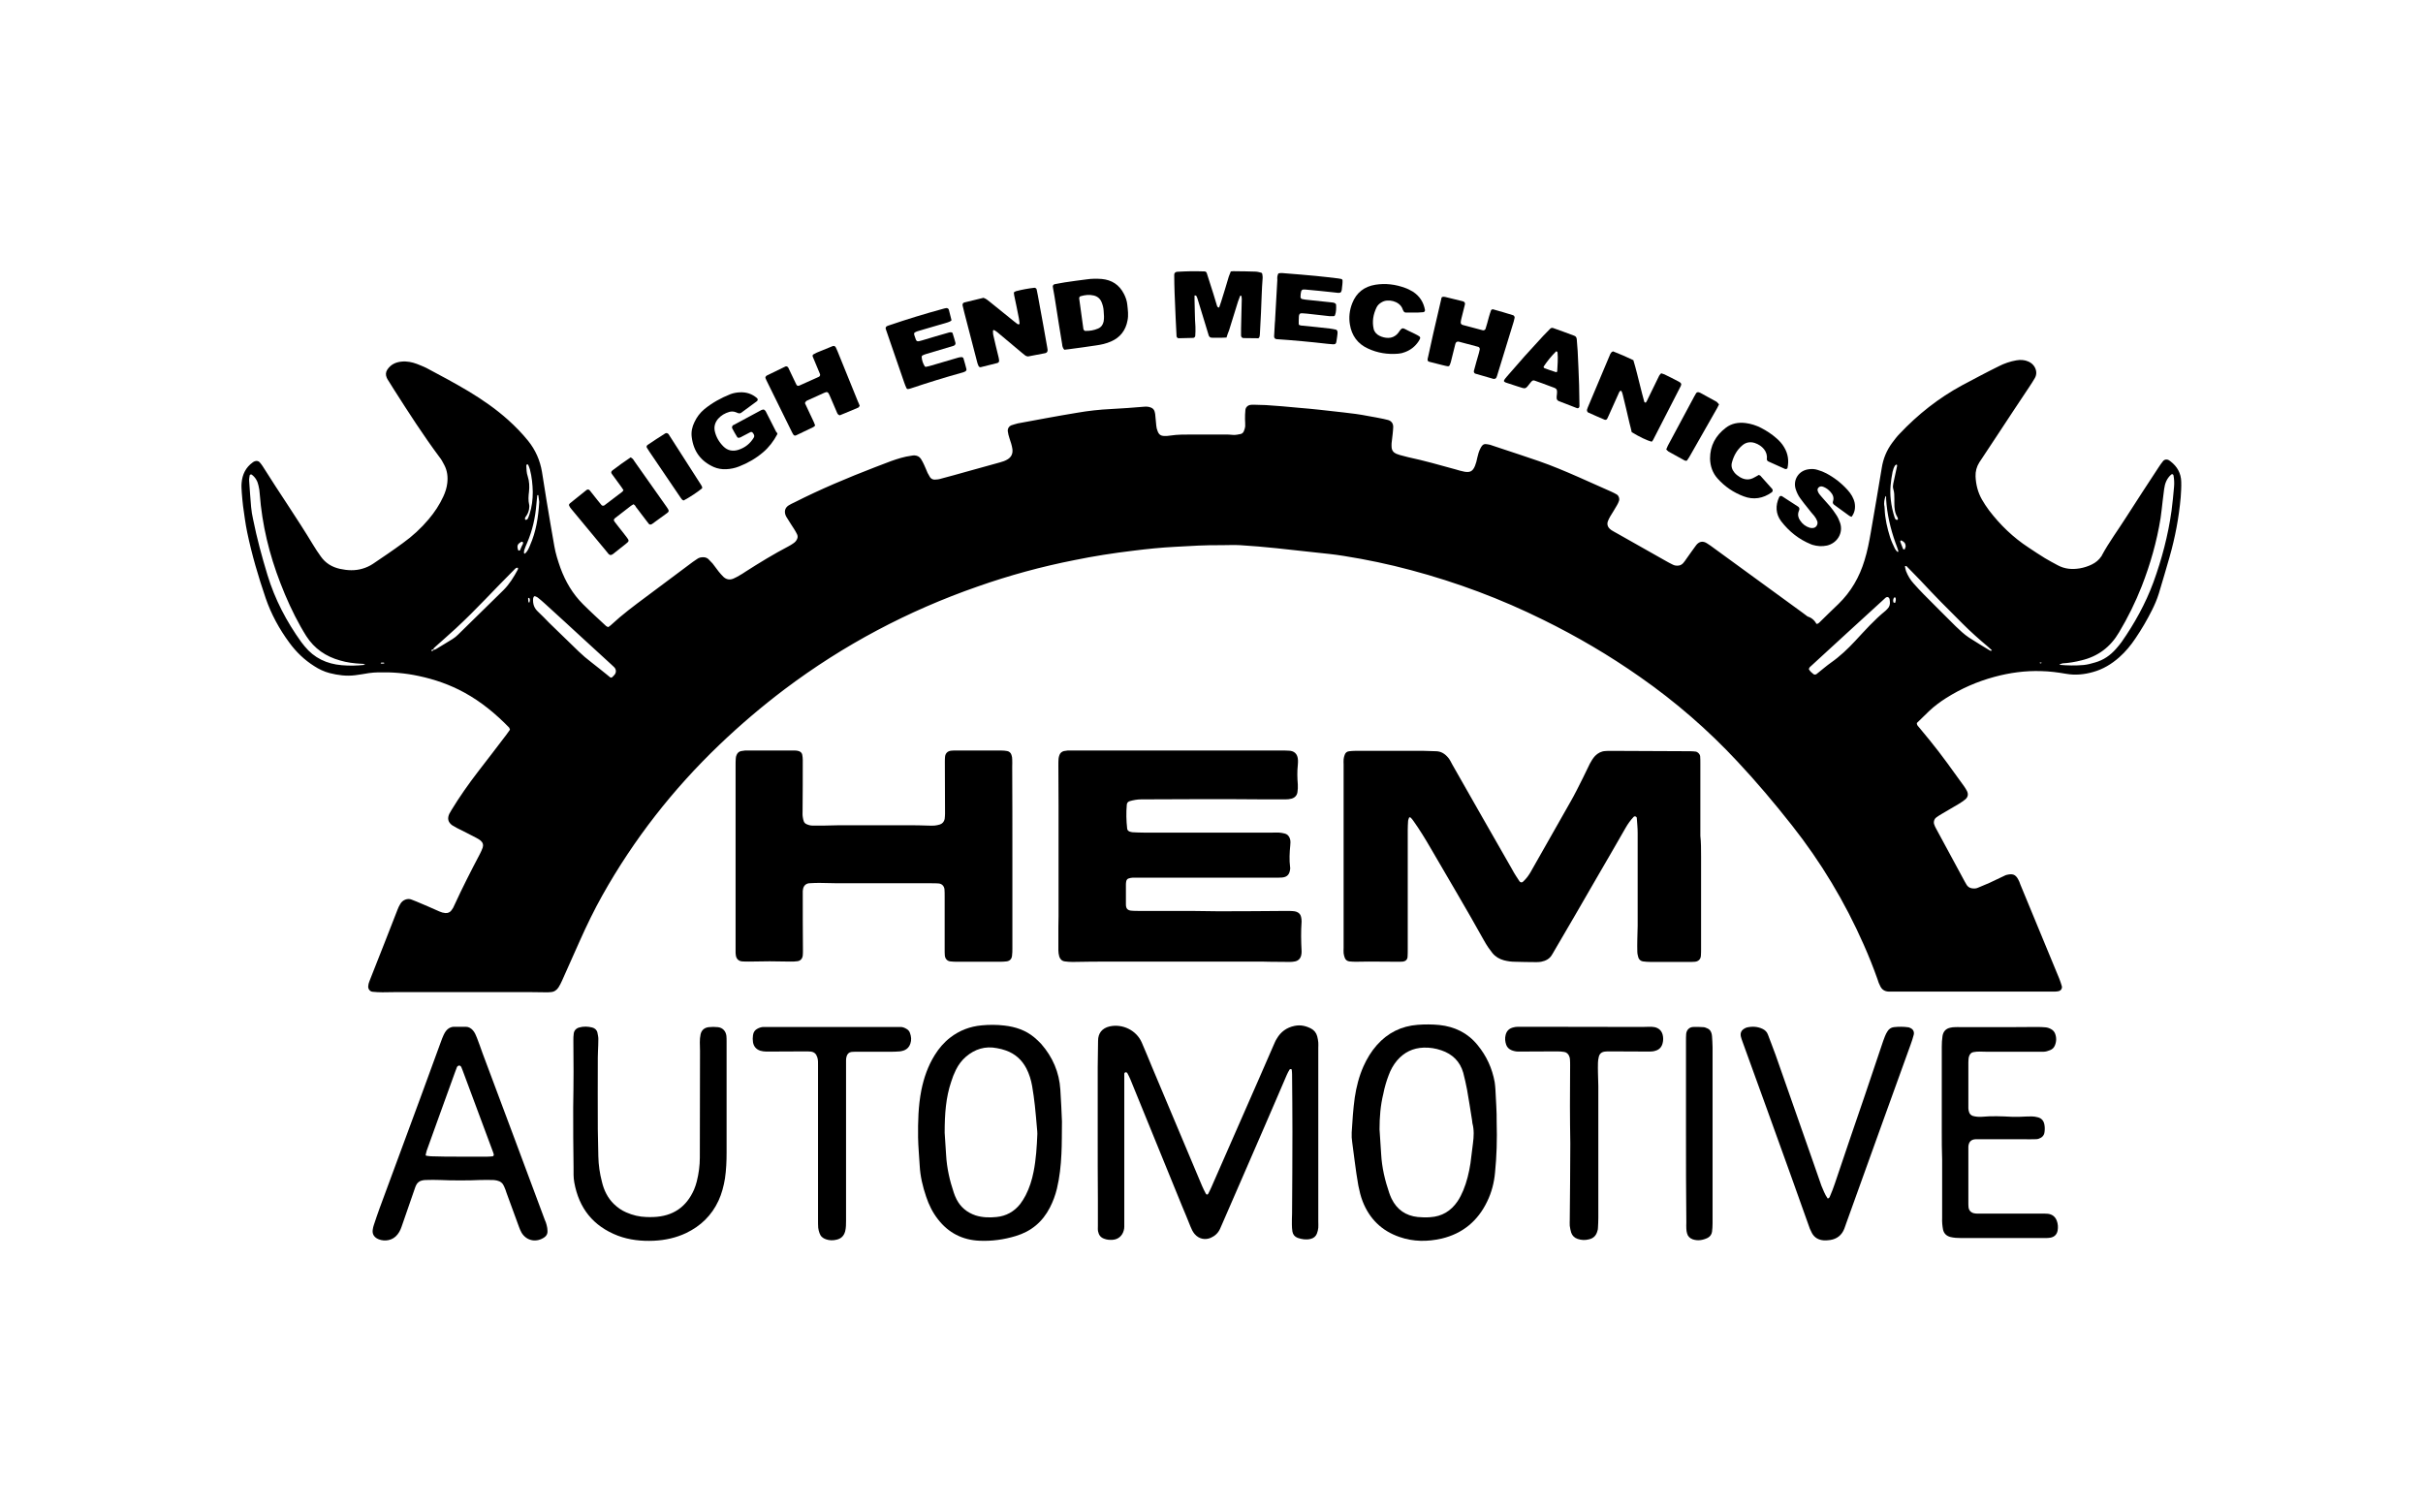<?xml version="1.0" encoding="utf-8"?>
<!-- Generator: Adobe Illustrator 28.2.0, SVG Export Plug-In . SVG Version: 6.00 Build 0)  -->
<svg version="1.1" id="Layer_1" xmlns="http://www.w3.org/2000/svg" xmlns:xlink="http://www.w3.org/1999/xlink" x="0px" y="0px"
	 viewBox="0 0 1348.9 841.9" style="enable-background:new 0 0 1348.9 841.9;" xml:space="preserve">
<g>
	<path d="M1011.2,347.3c0.9,0,1.3-0.4,1.7-0.8c3.5-3.4,7-6.9,10.6-10.3c7-6.8,11.7-15,14.5-24.3c1.6-5.1,2.6-10.4,3.5-15.6
		c2.1-12,4.1-23.9,6.1-35.9c0.8-5.1,2.7-9.7,5.8-13.9c1.3-1.7,2.6-3.5,4.1-5c10.2-10.8,21.7-19.9,34.8-27
		c6.8-3.6,13.5-7.2,20.4-10.6c3.1-1.6,6.4-2.7,9.8-3.3c2.3-0.4,4.6-0.3,6.8,0.7c1.5,0.7,2.7,1.7,3.5,3.2c1,1.9,1.1,3.9,0.1,5.8
		c-1,1.8-2.1,3.4-3.2,5.1c-6.1,9.2-12.2,18.3-18.2,27.5c-2.8,4.2-5.6,8.4-8.4,12.7c-0.4,0.6-0.8,1.2-1.2,1.8c-1.5,2.4-2.2,5-2.1,7.8
		c0.2,4.6,1.3,8.9,3.5,12.8c1.2,2.1,2.6,4.2,4,6.1c6.2,8.1,13.4,15.1,22,20.7c3,2,6,4,9.1,5.9c2.3,1.4,4.8,2.7,7.2,4
		c3.9,2.1,8,2.4,12.2,1.7c2.3-0.4,4.5-1.1,6.6-2.1c2.3-1.1,4.1-2.6,5.5-4.7c0.1-0.1,0.2-0.2,0.2-0.4c4-7.4,9-14.1,13.5-21.2
		c6-9.4,12.1-18.7,18.2-28c0.7-1.1,1.5-2.2,2.3-3.2c0.8-1.1,2.3-1.3,3.5-0.5c0.2,0.1,0.5,0.3,0.7,0.5c3.8,2.9,5.9,6.7,6,11.4
		c0.1,2.9-0.1,5.8-0.3,8.7c-1,11.3-3.1,22.3-6.2,33.2c-1.9,6.8-4,13.6-6,20.4c-1,3.2-2.3,6.2-3.8,9.2c-2.7,5.4-5.8,10.7-9.2,15.7
		c-2.6,3.9-5.5,7.4-9,10.5c-4.3,3.8-9.1,6.7-14.6,8.2c-4.9,1.4-9.9,1.9-15,1c-4.6-0.8-9.1-1.4-13.8-1.5c-8.9-0.3-17.6,0.9-26.1,3.2
		c-9.6,2.6-18.5,6.5-26.9,11.8c-3.3,2.1-6.4,4.4-9.3,7.1c-2.4,2.3-4.8,4.6-7,6.8c0,1,0.5,1.6,1,2.1c2,2.5,4.1,4.9,6.1,7.4
		c6.8,8.3,12.9,17,19.2,25.7c0.6,0.8,1.1,1.7,1.6,2.6c0.9,1.8,0.6,3.4-0.9,4.7c-1.1,0.9-2.3,1.7-3.6,2.5c-3.2,1.9-6.5,3.8-9.7,5.7
		c-1,0.6-2,1.2-2.9,1.9c-1.2,0.9-1.6,2.6-1.1,3.9c0.3,0.8,0.6,1.6,1.1,2.4c5.3,9.8,10.6,19.6,15.9,29.4c0.3,0.6,0.7,1.3,1.1,1.9
		c0.7,1,1.6,1.6,2.8,1.8c1.2,0.2,2.3,0.2,3.4-0.3c2.1-0.9,4.3-1.8,6.4-2.7c2.6-1.2,5.2-2.5,7.8-3.7c0.7-0.3,1.3-0.7,2-0.8
		c3-0.7,4.7-0.3,6.2,2.5c0.5,0.9,0.9,1.8,1.2,2.8c7.2,17.5,14.5,35,21.7,52.5c0.5,1.3,1,2.7,1.4,4.1c0.4,1.3-0.5,2.7-1.9,2.9
		c-0.6,0.1-1.1,0.2-1.7,0.2c-1.3,0-2.6,0-3.9,0c-28.8,0-57.6,0-86.4,0c-0.9,0-1.7,0-2.6,0c-2.1-0.1-3.6-1.1-4.5-2.9
		c-0.7-1.3-1.2-2.6-1.6-4c-2.3-6.5-4.9-13-7.7-19.3c-10.5-23.8-23.8-45.9-39.9-66.3c-9.7-12.3-19.7-24.2-30.4-35.6
		c-16.4-17.6-34.5-33.3-54.3-47.1c-17.1-12-35-22.5-53.7-31.7c-23.6-11.7-48.2-20.9-73.7-27.7c-12.3-3.3-24.7-5.9-37.3-7.9
		c-5.4-0.9-10.9-1.4-16.4-2c-7-0.8-14.1-1.5-21.1-2.3c-6.8-0.7-13.5-1.3-20.3-1.7c-3.5-0.2-6.9,0-10.4,0c-8.5-0.1-17.1,0.4-25.6,0.9
		c-7.9,0.4-15.8,1.2-23.7,2.2c-10.9,1.3-21.8,3-32.5,5.2c-18.3,3.6-36.3,8.5-53.9,14.7c-38.8,13.5-74.7,32.5-107.5,57.2
		c-12.7,9.6-24.8,19.9-36.3,30.9c-25.9,24.8-47.7,52.7-65.2,83.9c-4.6,8.2-8.7,16.7-12.5,25.2c-3.3,7.4-6.6,14.8-9.9,22.2
		c-0.6,1.3-1.2,2.6-2,3.8c-1,1.5-2.4,2.5-4.3,2.6c-1.2,0.1-2.3,0.2-3.5,0.1c-2.7,0-5.5-0.1-8.2-0.1c-24.9,0-49.8,0-74.6,0
		c-2.5,0-4.9,0.1-7.4,0.1c-1.9,0-3.8-0.1-5.6-0.3c-1.5-0.2-2.5-1.7-2.3-3.2c0.1-0.4,0.1-0.9,0.2-1.3c0.3-0.8,0.5-1.6,0.9-2.5
		c5.1-12.9,10.2-25.8,15.2-38.7c0.4-1.1,0.9-2.1,1.5-3.1c1.3-2.4,4.2-3.4,6.3-2.5c0.9,0.4,1.9,0.7,2.8,1.1c4.3,1.8,8.5,3.6,12.7,5.5
		c1.1,0.5,2.2,0.8,3.3,0.9c1.4,0.1,2.6-0.4,3.4-1.5c0.7-0.9,1.3-1.9,1.7-3c4.4-9.6,9.2-19,14.1-28.3c0.6-1.1,1.1-2.3,1.6-3.6
		c0.5-1.5,0.1-2.9-1.1-3.9c-0.8-0.6-1.6-1.2-2.5-1.6c-3.6-1.9-7.2-3.7-10.8-5.5c-0.9-0.5-1.8-1-2.6-1.5c-2.3-1.7-2.8-3.8-1.5-6.5
		c0.3-0.6,0.8-1.2,1.1-1.9c4.5-7.4,9.5-14.5,14.8-21.4c5.3-6.8,10.6-13.8,15.8-20.6c0.7-0.9,1.4-1.9,2-2.8c-0.2-0.5-0.3-1-0.5-1.2
		c-7.4-7.6-15.5-14.3-24.8-19.4c-8-4.4-16.6-7.4-25.6-9.3c-7.4-1.6-14.9-2.2-22.4-2c-1.7,0-3.5,0.2-5.2,0.4
		c-2.6,0.4-5.1,0.9-7.7,1.2c-4.8,0.6-9.5,0-14.2-1.2c-3.1-0.8-6-2.2-8.6-3.9c-5.4-3.4-10-7.8-13.8-13c-5.6-7.6-10.1-15.8-13.2-24.8
		c-4.1-12-7.7-24.2-10.3-36.7c-1-4.8-1.6-9.7-2.3-14.6c-0.3-2.4-0.5-4.9-0.7-7.3c-0.1-1.9-0.3-3.8-0.1-5.6c0.4-4.7,2.3-8.6,6.2-11.4
		c0.3-0.2,0.7-0.5,1.1-0.6c0.9-0.4,2.2-0.2,2.8,0.6c0.6,0.7,1.1,1.3,1.6,2.1c9.2,14.7,19.1,28.9,28.1,43.8c1.3,2.2,2.8,4.4,4.3,6.5
		c2.6,3.7,6.2,5.9,10.7,6.9c4.2,0.9,8.3,1.1,12.4-0.1c2.1-0.6,4.1-1.5,5.9-2.7c5.6-3.8,11.3-7.6,16.7-11.6
		c5.3-3.8,10.1-8.2,14.3-13.2c3.3-3.9,6.1-8.1,8.2-12.7c1.1-2.4,1.9-4.8,2.2-7.5c0.4-3.5,0-6.9-1.7-10.1c-0.8-1.5-1.6-3.1-2.7-4.4
		c-9-12.1-17.1-24.7-25.2-37.4c-1-1.6-2-3.2-3-4.8c-0.4-0.6-0.8-1.2-1.1-1.9c-0.7-1.6-0.6-3.1,0.3-4.5c1.9-2.9,4.7-4.2,8-4.5
		c2.9-0.3,5.8,0.3,8.5,1.3c1.8,0.7,3.5,1.4,5.2,2.2c7.9,4.2,15.8,8.4,23.5,13c7.8,4.7,15.3,9.9,22.1,16c4,3.6,7.7,7.4,11.1,11.6
		c4.1,5.1,6.6,10.8,7.7,17.2c0.9,5.4,1.7,10.8,2.6,16.3c1.4,8.4,2.8,16.8,4.3,25.2c0.7,4.1,2,8.1,3.4,12.1
		c2.8,7.6,6.8,14.4,12.5,20.1c4.2,4.2,8.6,8.2,12.9,12.2c0.3,0.3,0.8,0.4,1.2,0.6c0.6-0.4,1.2-0.8,1.7-1.3
		c6-5.6,12.7-10.6,19.3-15.5c8.7-6.5,17.4-13,26.1-19.5c0.8-0.6,1.7-1.2,2.5-1.7c1-0.7,2.1-0.9,3.3-0.9c1,0,2,0.3,2.8,1
		c0.8,0.8,1.6,1.6,2.4,2.5c1.2,1.5,2.2,3,3.4,4.5c0.8,1,1.7,2,2.6,2.9c1.6,1.5,3.5,1.9,5.6,1c1.1-0.5,2.1-1,3.1-1.6
		c1.3-0.7,2.5-1.5,3.7-2.3c7.8-5,15.7-9.8,23.9-14.1c0.9-0.5,1.8-1,2.6-1.6c0.5-0.3,0.9-0.7,1.3-1.1c1-1.2,1.5-2.5,0.8-4
		c-0.5-1-1.1-2.1-1.7-3c-1.1-1.8-2.4-3.6-3.5-5.5c-0.4-0.6-0.8-1.2-1.1-1.9c-0.8-1.9-0.7-4.2,1.7-5.7c1-0.6,2-1.1,3.1-1.6
		c14.6-7.4,29.6-13.7,44.9-19.6c3-1.1,5.9-2.3,8.9-3.4c3.7-1.3,7.4-2.5,11.3-3c0.6-0.1,1.2-0.2,1.7-0.2c1.5,0.1,2.8,0.6,3.7,2
		c0.7,1.1,1.3,2.3,1.8,3.4c0.7,1.4,1.2,2.9,1.9,4.4c0.4,0.8,0.8,1.5,1.3,2.3c0.6,0.9,1.5,1.4,2.6,1.4c1.3,0,2.6-0.2,3.8-0.6
		c4.7-1.3,9.5-2.5,14.2-3.9c6.1-1.7,12.2-3.4,18.4-5.1c1.5-0.4,3-0.9,4.4-1.8c2-1.3,2.8-3.2,2.5-5.6c-0.3-2-0.9-3.9-1.6-5.9
		c-0.5-1.4-0.8-2.8-1-4.2c-0.1-1.3,0.7-2.6,1.9-3.1c1.2-0.4,2.5-0.8,3.7-1.1c10.9-2,21.9-4.1,32.9-5.9c6.3-1.1,12.6-1.8,19-2.1
		c6.2-0.3,12.4-0.8,18.6-1.3c1.2-0.1,2.3,0,3.4,0.4c1.2,0.4,2,1.2,2.3,2.4c0.2,0.8,0.4,1.7,0.4,2.6c0.2,1.7,0.3,3.5,0.5,5.2
		c0.1,1,0.3,2,0.7,2.9c0.7,2,1.8,2.8,3.9,2.8c1,0,2,0,3-0.2c4.5-0.7,8.9-0.6,13.4-0.6c5.6,0,11.3,0,16.9,0c1.6,0,3.2,0,4.8,0.2
		c1.5,0.1,2.9-0.2,4.3-0.5c0.9-0.2,1.5-0.9,1.8-1.7c0.3-0.8,0.6-1.6,0.7-2.5c0.1-1.3-0.1-2.6-0.1-3.9c0-1.7,0-3.5,0.2-5.2
		c0.1-1.5,1.3-2.7,2.8-2.9c0.6-0.1,1.2-0.1,1.7-0.1c2.3,0.1,4.6,0.1,6.9,0.2c6.1,0.4,12.1,0.9,18.2,1.5c3.9,0.3,7.8,0.7,11.7,1.1
		c4.5,0.5,8.9,1,13.4,1.5c4.6,0.5,9.2,1.1,13.7,2c2.8,0.5,5.7,1,8.5,1.6c0.9,0.2,1.7,0.4,2.5,0.6c1.5,0.4,2.9,1.6,2.9,3.8
		c0,1.3-0.2,2.6-0.3,3.9c-0.2,1.7-0.4,3.4-0.6,5.2c-0.1,0.7,0,1.4,0,2.2c0.1,1.8,1,3,2.6,3.7c0.7,0.3,1.3,0.5,2,0.7
		c1.5,0.4,3.1,0.8,4.6,1.2c8.9,1.9,17.7,4.4,26.4,6.8c1.7,0.5,3.3,1,5,1.3c2.6,0.4,4.4,0.2,5.8-3.2c0.6-1.5,1-3,1.3-4.6
		c0.4-1.8,0.9-3.6,1.8-5.3c0.2-0.5,0.6-1,0.9-1.4c0.5-0.6,1.1-0.9,1.9-0.9c0.9,0.1,1.7,0.2,2.5,0.4c2.2,0.7,4.4,1.5,6.6,2.2
		c6.9,2.3,13.7,4.5,20.6,6.9c7.5,2.6,14.8,5.7,22.1,8.9c6.1,2.7,12.2,5.4,18.2,8.1c1.1,0.5,2.1,1,3.1,1.6c1.1,0.7,1.6,2.3,1.2,3.5
		c-0.3,0.8-0.6,1.6-1.1,2.4c-1.2,2.1-2.5,4.2-3.8,6.3c-0.5,0.9-1,1.8-1.3,2.7c-0.6,1.6-0.1,3.2,1.2,4.3c0.4,0.4,0.9,0.7,1.4,1
		c0.7,0.5,1.5,0.8,2.3,1.3c9.2,5.2,18.4,10.4,27.6,15.6c1.1,0.6,2.3,1.3,3.4,1.8c0.5,0.3,1.1,0.5,1.6,0.6c1.7,0.3,3.2,0,4.4-1.3
		c0.7-0.7,1.2-1.6,1.8-2.4c1.8-2.5,3.5-5,5.3-7.4c1.6-2.2,3.8-2.9,6.4-1.1c0.6,0.4,1.2,0.8,1.8,1.2c17.1,12.4,34.1,24.9,51.2,37.3
		c0.9,0.7,1.8,1.4,2.8,2.1C1008.4,343.8,1010.2,345.3,1011.2,347.3z M241.2,361.7c0.6,0.1,1.1-0.1,1.6-0.4c3.1-1.9,6.2-3.7,9.2-5.6
		c1.1-0.7,2.1-1.5,3-2.4c8.5-8.3,16.9-16.6,25.3-24.8c3.3-3.3,5.7-7.2,7.9-11.3c0.1-0.2,0.2-0.5,0.2-0.8c0-0.1-0.1-0.3-0.1-0.3
		c-0.3,0-0.6-0.1-0.8,0c-0.4,0.2-0.7,0.5-1,0.8c-5.5,5.6-11,11.1-16.3,16.7c-5.3,5.5-10.7,10.9-16.3,16.1
		c-3.8,3.5-7.7,6.9-11.6,10.4C241.9,360.5,241.2,360.9,241.2,361.7c-0.2-0.1-0.4-0.2-0.5-0.1c-0.7,0.3-0.8,0.8-0.3,0.8
		c0.3,0,0.5-0.1,0.8-0.3C241.3,362.1,241.3,361.9,241.2,361.7z M1146.5,370.1c4.5,0.4,9,0.5,13.5,0.1c2.1-0.2,4.3-0.8,6.3-1.4
		c4.7-1.3,8.6-4,11.8-7.7c1-1.2,2.1-2.4,3-3.7c7.2-10.3,13.3-21.3,17.7-33.2c4.7-12.9,8.2-26.2,10.1-39.8c0.6-4.4,1-8.9,1.4-13.3
		c0.2-2.2,0.1-4.3-0.3-6.5c0-0.2-0.3-0.5-0.5-0.6c-0.2-0.1-0.6,0-0.8,0.2c-2.4,2.1-3.5,4.9-3.9,8c-0.3,2.1-0.5,4.3-0.8,6.4
		c-0.4,3.3-0.7,6.6-1.2,9.9c-2.1,13-5.7,25.6-10.5,37.9c-3.5,8.9-7.7,17.4-12.6,25.6c-4.8,8.2-11.7,13.4-20.9,15.6
		c-3.5,0.9-7.1,1.5-10.7,1.7C1147.6,369.6,1147,369.5,1146.5,370.1z M203.3,370.1c-1-0.7-1.7-0.6-2.4-0.6c-3.9-0.2-7.8-0.7-11.5-1.8
		c-8-2.2-14.4-6.6-18.9-13.6c-1.1-1.7-2.1-3.5-3.1-5.2c-4.4-7.8-8.1-16-11.3-24.3c-6.2-16-10.2-32.4-11.5-49.6
		c-0.1-1.6-0.3-3.2-0.7-4.7c-0.5-2.4-1.7-4.6-3.8-6.1c-0.3-0.2-1,0-1.1,0.4c-0.1,1-0.4,2-0.3,3c0.3,4.9,0.7,9.8,1.1,14.7
		c0.2,2.3,0.6,4.6,1.1,6.8c2.1,10.5,4.9,20.8,8,31c4.1,13.5,10.6,25.9,18.8,37.3c0.6,0.8,1.2,1.6,1.9,2.4
		c5.3,6.5,12.3,9.8,20.6,10.5C194.5,370.7,198.7,370.6,203.3,370.1z M296.8,333.1c-0.3,3.3,0.7,5.6,2.8,7.5c2.1,1.9,4.1,4.1,6.1,6.1
		c5.5,5.3,11,10.6,16.5,16c2.2,2.1,4.5,4.1,6.9,5.9c3,2.3,5.9,4.7,8.8,7c0.6,0.5,1.1,0.9,1.7,1.4c0.4,0.3,0.9,0.3,1.2,0
		c0.5-0.5,1.1-1,1.5-1.6c0.9-1.3,0.7-2.9-0.4-4c-0.5-0.5-1.1-1-1.6-1.5c-5.2-4.8-10.4-9.5-15.6-14.3c-7.1-6.5-14.2-13.1-21.4-19.6
		c-1.3-1.2-2.6-2.3-4-3.4c-0.4-0.3-1-0.5-1.5-0.7c-0.2-0.1-0.6,0.2-0.7,0.4C296.8,332.8,296.8,333.3,296.8,333.1z M1007,372.5
		c0.6,1.2,1.6,2,2.6,2.8c0.4,0.3,1.1,0.3,1.6,0c0.3-0.3,0.7-0.5,1-0.8c2.4-1.9,4.7-3.9,7.1-5.6c5-3.5,9.4-7.7,13.5-12.1
		c5.4-5.8,10.7-11.8,16.9-16.8c0.3-0.3,0.6-0.6,0.9-0.9c1.3-1.2,1.7-2.7,1.5-4.3c-0.1-0.8,0-1.8-0.9-2.3c-1-0.5-1.6,0.4-2.2,0.9
		c-0.5,0.4-0.8,0.8-1.3,1.2c-6.6,6-13.2,12.1-19.8,18.1c-6.5,5.9-13,11.9-19.5,17.9C1007.9,371,1007.2,371.5,1007,372.5z
		 M1108.9,362c-0.8-0.7-1.5-1.4-2.2-2c-4.9-4.1-9.6-8.3-14.1-12.8c-8-7.9-15.9-15.9-23.6-24.2c-2.5-2.6-5-5.2-7.6-7.8
		c-0.1-0.1-0.5-0.1-0.7-0.1c-0.1,0-0.2,0.2-0.2,0.3c0.2,0.8,0.3,1.7,0.6,2.5c1,2.6,2.4,4.9,4.3,7c1.8,2,3.7,4.1,5.6,6
		c5.9,5.9,11.8,11.9,17.8,17.8c2.3,2.2,4.6,4.4,7.3,6.2c3.9,2.5,7.8,4.9,11.8,7.3c0.2,0.1,0.5,0.1,0.8,0
		C1108.7,362.3,1108.7,362.2,1108.9,362z M300.2,279.4c-0.1-0.8-0.3-2.2-0.5-3.7c0-0.1-0.2-0.1-0.3-0.1c-0.1,0-0.3,0.1-0.3,0.1
		c-0.2,1.7-0.3,3.4-0.5,5.1c-0.6,7.4-2.2,14.5-5.1,21.3c-0.6,1.3-1.1,2.6-1.6,4c-0.2,0.5-0.2,1.1-0.2,1.7c0,0.1,0.1,0.3,0.2,0.4
		c0.1,0,0.3,0,0.3,0c1.5-1.2,2.2-3,2.9-4.7C298.4,296,299.7,288.1,300.2,279.4z M296.6,273.8c-0.1-4-0.5-8.3-1.6-12.5
		c-0.2-0.8-0.6-1.6-0.9-2.4c-0.1-0.3-0.4-0.5-0.7-0.4c-0.2,0.1-0.4,0.5-0.4,0.7c0.1,2,0.1,4,0.8,6c0.9,2.8,1,5.6,0.7,8.5
		c-0.3,2.4-0.5,4.9,0.1,7.3c0.2,0.8,0,1.7-0.1,2.6c-0.3,1.6-1,3-2,4.3c-0.4,0.5-0.3,1.4,0.1,1.5c0.4,0.1,1.1-0.3,1.3-0.8
		c0.3-0.8,0.7-1.6,0.9-2.4C296.1,282.2,296.6,278.2,296.6,273.8z M1049.7,276.1c-0.6,1.9-1.1,3.8-0.6,5.9c0.1,0.4,0,0.9,0.1,1.3
		c0.2,5.4,1.4,10.6,3,15.7c0.7,2.2,1.7,4.3,2.7,6.4c0.3,0.6,0.8,1.2,1.3,1.7c0.1,0.1,0.2,0.1,0.4,0.2c0.1-0.2,0.3-0.5,0.2-0.7
		c-0.5-1.5-1-3-1.6-4.5c-2.8-7.9-4.7-16-5.2-24.5C1050,277.1,1050.2,276.5,1049.7,276.1z M1055.7,258.6c-0.2,0.2-0.5,0.3-0.7,0.5
		c-0.7,1.1-1.1,2.3-1.4,3.6c-1,5.1-1.6,10.2-1,15.4c0.4,3.5,1.1,6.8,2.2,10.1c0.2,0.5,0.4,1.1,1.1,1.2c0.1,0,0.3,0,0.4,0
		c0.1-0.1,0.3-0.2,0.3-0.3c0-0.4-0.1-0.9-0.3-1.2c-1.5-2.4-1.7-5.1-1.7-7.9c0-0.7,0-1.4,0-2.2c0-1.9,0-3.7-0.6-5.6c-0.3-1-0.2-2,0-3
		c0.7-3.2,1.4-6.5,2.1-9.7c0.1-0.3,0-0.6-0.1-0.8C1056,258.7,1055.8,258.7,1055.7,258.6z M291.2,302.6c-0.1-0.4,0-0.8-0.2-0.9
		c-0.1-0.1-0.6-0.2-0.7-0.1c-2.2,1.2-2.6,2.1-1.9,4.5c0.1,0.3,0.3,0.5,0.7,0.4c0.1,0,0.3-0.1,0.4-0.2
		C290,305,290.6,303.7,291.2,302.6z M1060.9,304.3c0-1.7-0.7-2.6-2.3-3.4c-0.1-0.1-0.4-0.1-0.4,0c-0.2,0.2-0.4,0.5-0.3,0.7
		c0.5,1.3,1,2.6,1.5,3.9c0,0.1,0.2,0.2,0.3,0.3c0.3,0,0.7,0.1,0.7,0C1060.6,305.2,1060.7,304.7,1060.9,304.3z M1055.4,334.1
		c0-0.6,0-0.9-0.1-1.1c-0.1-0.2-0.3-0.4-0.4-0.6c-0.2,0.2-0.5,0.3-0.6,0.5c-0.4,0.7-0.5,1.6-0.2,2.4c0.1,0.2,0.4,0.2,0.7,0.3
		c0.1,0,0.3-0.1,0.3-0.1C1055.2,334.9,1055.4,334.3,1055.4,334.1z M295,334.1c-0.1-0.4,0-0.7-0.2-1c-0.1-0.2-0.4-0.2-0.6-0.3
		c0,0-0.2,0.2-0.2,0.3c0,0.7,0.1,1.4,0.2,2.1c0,0.1,0.2,0.2,0.4,0.2c0.1,0,0.2-0.1,0.2-0.2C294.9,334.7,295,334.3,295,334.1z
		 M214.1,369.1c-0.6-0.4-1.3-0.2-1.9-0.2c-0.1,0-0.2,0.2-0.3,0.3c0.1,0.1,0.2,0.2,0.3,0.2C212.8,369.4,213.5,369.6,214.1,369.1z
		 M1136.1,369.3c0.2-0.1,0.4-0.2,0.6-0.3c-0.2-0.1-0.5-0.2-0.7-0.2c-0.2,0-0.4,0.1-0.6,0.2C1135.7,369.2,1135.9,369.3,1136.1,369.3z
		"/>
	<path d="M947,476.9c0,17.1,0,34.1,0,51.2c0,1.3,0,2.6-0.1,3.9c-0.1,1.9-1.3,3.2-3.3,3.4c-1.1,0.1-2.3,0.1-3.5,0.1
		c-7.1,0-14.2,0-21.2,0c-1.4,0-2.9-0.1-4.3-0.3c-1.2-0.2-2.1-1-2.5-2.1c-0.3-1.1-0.6-2.2-0.6-3.4c-0.1-2.2,0-4.3,0-6.5
		c0-2.6,0.2-5.2,0.2-7.8c0-17.2,0-34.4,0-51.6c0-2.9-0.3-5.8-0.5-8.6c0-0.2-0.3-0.5-0.5-0.6c-0.3-0.2-0.9-0.2-1.2,0.1
		c-1.8,1.9-3.3,4-4.6,6.3c-5.4,9.4-10.8,18.8-16.3,28.2c-7.7,13.4-15.5,26.8-23.3,40.1c-0.4,0.8-0.9,1.5-1.3,2.2
		c-1.3,2.3-3.5,3.4-6,3.9c-1,0.2-2,0.2-3,0.2c-3.9,0-7.8-0.1-11.7-0.2c-2,0-4-0.3-6-0.8c-2.6-0.7-4.8-2-6.5-4.1
		c-0.8-1-1.6-2.1-2.3-3.1c-0.9-1.3-1.7-2.7-2.5-4.1c-9.6-17.3-19.8-34.3-29.7-51.4c-2.9-5-5.9-9.9-9.3-14.7c-0.5-0.7-1-1.4-1.6-2
		c-0.2-0.2-0.5-0.2-0.8-0.2c-0.1,0-0.2,0.2-0.2,0.3c-0.2,0.5-0.4,1.1-0.5,1.6c-0.1,1.7-0.2,3.5-0.2,5.2c0,22.1,0,44.2,0,66.3
		c0,1.4,0,2.9-0.1,4.3c-0.1,1.5-1.1,2.4-2.5,2.6c-1,0.1-2,0.1-3,0.1c-5.4,0-10.7-0.1-16.1-0.1c-2.5,0-4.9,0.1-7.4,0.1
		c-1.2,0-2.3-0.1-3.5-0.2c-1.2-0.2-2.1-0.9-2.5-2.1c-0.3-0.8-0.5-1.7-0.6-2.5c-0.1-1,0-2,0-3c0-34,0-67.9,0-101.9c0-1-0.1-2,0-3
		c0.1-0.9,0.3-1.7,0.6-2.5c0.4-1.2,1.3-1.9,2.6-2c1-0.1,2-0.2,3-0.2c12.9,0,25.7,0,38.6,0c2.2,0,4.3,0.2,6.5,0.2c3,0,5.2,1.5,7,3.7
		c0.9,1.1,1.5,2.4,2.2,3.7c11,19.3,22,38.7,33.1,58c0.8,1.4,1.5,2.8,2.4,4.1c0.6,1,1.2,1.9,1.9,2.9c0.5,0.7,1.3,0.8,1.9,0.3
		c1.4-1.3,2.6-2.7,3.6-4.3c0.5-0.7,0.9-1.5,1.3-2.2c7.1-12.6,14.3-25.1,21.4-37.7c2.6-4.5,4.9-9.2,7.2-13.8c1.3-2.6,2.5-5.2,3.8-7.8
		c0.8-1.5,1.7-3,2.9-4.3c1.6-1.6,3.5-2.6,5.7-2.7c1-0.1,2-0.1,3-0.1c14.8,0.1,29.5,0.1,44.3,0.2c1,0,2,0.1,3,0.2
		c1.2,0.2,2.4,1.4,2.5,2.7c0.1,1.3,0.1,2.6,0.1,3.9c0,13.4,0,26.9,0,40.3C947,469,947,472.9,947,476.9z"/>
	<path d="M657,535.3c-13.6,0-27.2,0-40.8,0c-6.4,0-12.7,0.1-19.1,0.2c-1.4,0-2.9-0.1-4.3-0.3c-1.6-0.2-2.6-1.2-3.1-2.7
		c-0.3-1.1-0.5-2.3-0.5-3.4c0-4.3,0-8.7,0-13c0-2,0.1-4,0.1-6.1c0-20.5,0-41,0-61.6c0-7.5-0.1-15-0.1-22.5c0-1.2,0-2.3,0.1-3.5
		c0.1-0.7,0.2-1.4,0.5-2.1c0.4-1.1,1.3-1.9,2.5-2.2c0.7-0.1,1.4-0.2,2.1-0.3c1.2,0,2.3,0,3.5,0c38.5,0,77,0,115.4,0
		c1.4,0,2.9,0,4.3,0.1c2.6,0.1,4.9,1.5,5,5.4c0,0.9,0,1.7-0.1,2.6c-0.4,3.6-0.3,7.2,0,10.8c0.1,1.4,0,2.9-0.2,4.3
		c-0.3,1.9-1.5,3.1-3.3,3.6c-1.1,0.3-2.3,0.4-3.4,0.4c-3.8,0-7.5,0-11.3,0c-5.4,0-10.7-0.1-16.1-0.1c-8.7,0-17.4,0-26,0
		c-9,0-17.9,0.1-26.9,0.1c-2.2,0-4.3,0.4-6.4,1c-0.9,0.3-1.5,0.9-1.6,1.9c-0.4,4.5-0.3,8.9,0.2,13.4c0.1,0.8,0.6,1.3,1.3,1.6
		c0.5,0.2,1.1,0.3,1.7,0.4c2,0.1,4,0.2,6.1,0.2c24,0,48,0,72,0c1.2,0,2.3-0.1,3.5,0c1,0.1,2,0.2,3,0.5c1.7,0.4,2.7,1.6,3.1,3.2
		c0.3,1.1,0.2,2.3,0.1,3.4c-0.4,4-0.6,8.1-0.1,12.1c0.1,0.4,0.1,0.9,0,1.3c-0.3,2.3-1.2,4.2-4.4,4.5c-1.4,0.1-2.9,0.1-4.3,0.1
		c-25,0-50.1,0-75.1,0c-1.3,0-2.6,0-3.9,0c-0.7,0-1.4,0.2-2.1,0.4c-0.8,0.2-1.2,0.8-1.4,1.5c-0.1,0.6-0.2,1.1-0.2,1.7
		c0,3.8,0,7.5,0,11.3c0,2.4,1,3.4,3.5,3.5c1.2,0.1,2.3,0.1,3.5,0.1c9.7,0,19.4,0,29.1,0c5.2,0,10.4,0.2,15.6,0.2
		c12.6,0,25.2-0.1,37.7-0.2c1.2,0,2.3,0,3.5,0.1c0.7,0,1.5,0.2,2.1,0.4c1.3,0.5,2.2,1.4,2.5,2.8c0.2,0.8,0.3,1.7,0.3,2.6
		c-0.4,5.5-0.3,11,0,16.5c0,0.7,0,1.4-0.2,2.2c-0.4,1.9-1.6,3.1-3.4,3.5c-1,0.2-2,0.3-3,0.3c-3.8,0-7.5-0.1-11.3-0.1
		c-1.4,0-2.9-0.1-4.3-0.1C687.4,535.3,672.2,535.3,657,535.3z"/>
	<path d="M563.6,477.1c0,16.9,0,33.8,0,50.7c0,1.4,0,2.9-0.2,4.3c-0.2,1.8-1.3,2.9-3.1,3.1c-1.1,0.1-2.3,0.2-3.5,0.2
		c-8.1,0-16.2,0-24.3,0c-1.2,0-2.3-0.1-3.5-0.2c-1.7-0.2-2.8-1.5-3-3.2c-0.1-1.1-0.1-2.3-0.1-3.5c0-9.8,0-19.7,0-29.5
		c0-1.3,0-2.6-0.1-3.9c-0.2-1.9-1.5-3.2-3.4-3.3c-1.3-0.1-2.6-0.1-3.9-0.1c-17.4,0-34.7,0-52.1,0c-3.5,0-6.9-0.2-10.4-0.2
		c-1.9,0-3.8,0.1-5.6,0.2c-1.7,0.2-2.9,1.3-3.3,3c-0.1,0.4-0.1,0.9-0.2,1.3c0,0.4,0,0.9,0,1.3c0,10.5,0,21.1,0.1,31.6c0,1,0,2-0.1,3
		c-0.2,1.8-1.3,3-3,3.2c-1.3,0.2-2.6,0.2-3.9,0.2c-7.7-0.2-15.3-0.2-23,0c-1.3,0-2.6,0-3.9-0.1c-2.1-0.2-3.3-1.6-3.5-3.7
		c-0.1-0.6-0.1-1.2-0.1-1.7c0-0.9,0-1.7,0-2.6c0-33.7,0-67.3,0-101c0-1.3,0-2.6,0.1-3.9c0-0.7,0.2-1.4,0.5-2.1
		c0.5-1.1,1.3-1.9,2.6-2.1c0.7-0.1,1.4-0.2,2.1-0.3c2.7,0,5.5,0,8.2,0c3.6,0,7.2,0,10.8,0c2.9,0,5.8,0,8.7,0c0.7,0,1.4,0.1,2.1,0.3
		c1,0.3,1.8,1,2,2c0.2,1,0.3,2,0.3,3c0,9.4,0,18.8-0.1,28.2c0,1.2-0.1,2.3,0.1,3.5c0.1,0.8,0.3,1.7,0.6,2.5c0.3,0.7,0.8,1.2,1.5,1.5
		c1.1,0.5,2.2,0.8,3.4,0.8c2,0,4,0,6.1,0c3,0,6.1-0.2,9.1-0.2c13,0,26,0,39.1,0c3.3,0,6.6,0.1,10,0.2c1.2,0,2.3,0.1,3.5,0
		c1-0.1,2-0.3,3-0.6c1.5-0.5,2.4-1.6,2.7-3.1c0.1-1,0.2-2,0.2-3c0-9.5-0.1-19.1-0.1-28.6c0-1,0-2,0.1-3c0.2-2,1.5-3.2,3.4-3.4
		c0.9-0.1,1.7-0.1,2.6-0.1c8.4,0,16.8,0,25.2,0c1.2,0,2.3,0.1,3.4,0.3c1.2,0.2,2.1,1.1,2.4,2.2c0.3,0.8,0.4,1.7,0.4,2.5
		c0.1,1.3,0,2.6,0,3.9C563.6,443.6,563.6,460.3,563.6,477.1z"/>
	<path d="M611.1,631.4c0-12.4,0-24.9,0-37.3c0-4.9,0.2-9.8,0.2-14.7c0-4.2,2.2-7,6.4-8c7.2-1.6,14.9,2.1,17.9,8.9
		c2,4.5,3.8,9.1,5.7,13.6c9.3,22.1,18.6,44.2,27.9,66.3c0.6,1.5,1.4,2.9,2.1,4.3c0.3,0.6,1,0.7,1.3,0.1c0.6-1.2,1.2-2.3,1.7-3.5
		c8.9-20.4,17.9-40.7,26.8-61.1c2.6-6,5.2-11.9,7.8-17.9c0.6-1.3,1.1-2.7,1.9-3.9c2.2-3.8,5.5-6.2,9.9-7.1c3.3-0.7,6.3,0,9.2,1.5
		c1.7,0.9,2.9,2.4,3.4,4.3c0.3,1.1,0.5,2.3,0.6,3.4c0.1,1,0,2,0,3c0,32.2,0,64.4,0,96.7c0,1.2,0.1,2.3,0,3.5
		c-0.1,1.1-0.4,2.3-0.8,3.3c-0.6,1.5-1.8,2.5-3.5,2.9c-2.5,0.6-4.9,0.2-7.2-0.6c-1.6-0.6-2.6-1.8-2.9-3.5c-0.2-1.3-0.3-2.6-0.3-3.9
		c0-2,0-4,0.1-6.1c0.1-15.2,0.2-30.3,0.2-45.5c0-10.7-0.1-21.4-0.2-32.1c0-0.9-0.1-1.7-0.2-2.6c0-0.1-0.2-0.2-0.3-0.2
		c-0.3,0-0.7-0.1-0.8,0.1c-0.6,1-1.2,2-1.6,3c-4.2,9.7-8.3,19.4-12.5,29c-7.8,17.9-15.5,35.8-23.3,53.6c-0.5,1.1-0.9,2.1-1.4,3.2
		c-1.1,2.4-2.9,4-5.2,5c-2.8,1.2-6.4,0.9-9-2.2c-1-1.2-1.7-2.7-2.3-4.2c-1.5-3.7-3-7.5-4.6-11.2c-9.6-23.5-19.2-47.1-28.8-70.6
		c-0.5-1.2-1.1-2.4-1.7-3.5c-0.1-0.2-0.4-0.4-0.7-0.5c-0.2,0-0.6,0.1-0.8,0.3c-0.2,0.2-0.2,0.5-0.2,0.8c0,1.4,0,2.9,0,4.3
		c0,25.6,0,51.1,0,76.7c0,1.3,0,2.6,0,3.9c0,0.7-0.1,1.4-0.3,2.1c-0.8,3-3.1,5-6.2,5.2c-1.6,0.1-3.2,0-4.7-0.6c-2-0.7-3-2.1-3.4-4.1
		c-0.2-1-0.1-2-0.1-3c0-4.8,0-9.5,0-14.3C611.1,656,611.1,643.7,611.1,631.4C611.1,631.4,611.1,631.4,611.1,631.4z"/>
	<path d="M591.2,624.3c-0.1,6.8,0,12.5-0.3,18.1c-0.3,6.5-1,13-2.5,19.3c-0.9,3.7-2.2,7.2-3.9,10.5c-4.1,8-10.4,13.3-19.1,15.9
		c-6.6,2-13.3,2.9-20.1,2.6c-9.5-0.4-17.3-4.4-23.1-11.9c-3-3.8-5.1-8.1-6.6-12.6c-1.9-5.6-3.3-11.4-3.6-17.3
		c-0.3-5.2-0.8-10.4-0.9-15.6c-0.1-8.8,0.1-17.6,1.8-26.3c1.4-7,3.7-13.6,7.5-19.7c2.3-3.7,5.1-7,8.6-9.7c5.2-4,11-6.2,17.5-6.8
		c4.2-0.4,8.4-0.4,12.6,0.1c6.2,0.7,11.9,2.6,16.7,6.6c1.3,1.1,2.6,2.3,3.8,3.6c6.4,7.3,10.1,15.8,10.7,25.5
		C590.7,612.8,591,619.1,591.2,624.3z M525.9,630.6c0.2,3.1,0.5,7.7,0.8,12.3c0.4,7.3,2,14.3,4.3,21.1c0.4,1.2,0.9,2.4,1.5,3.6
		c2.3,4.5,5.9,7.4,10.6,9c3.8,1.2,7.7,1.3,11.6,0.9c5.4-0.5,9.9-3,13.3-7.3c1.1-1.5,2.1-3.1,3-4.8c2.1-4.1,3.5-8.5,4.4-13.1
		c1.4-7,1.8-14,2.1-21.1c0-1-0.1-2-0.2-3c-0.4-4.3-0.7-8.6-1.2-12.9c-0.4-3.6-0.9-7.2-1.5-10.7c-0.6-3.4-1.6-6.7-3.2-9.8
		c-2.5-4.8-6.3-8.2-11.4-10c-1.6-0.6-3.3-1-5-1.3c-6.5-1.3-12.3,0.5-17.3,4.8c-2.3,2-4.1,4.4-5.5,7.2c-1.1,2.2-2,4.5-2.7,6.8
		C526.6,610.9,525.9,619.9,525.9,630.6z"/>
	<path d="M833.2,624.3c0.3,10.3,0,19.4-0.9,28.4c-0.5,5.6-1.9,11.1-4.4,16.2c-5.2,10.8-13.6,17.8-25.3,20.6
		c-7.9,1.8-15.8,1.8-23.5-0.9c-9.9-3.4-16.7-10.1-20.5-19.8c-1.1-2.8-1.8-5.8-2.4-8.8c-0.8-4.4-1.4-8.8-2-13.3
		c-0.5-3.6-0.9-7.2-1.4-10.7c-0.3-1.9-0.4-3.7-0.3-5.6c0.4-6.5,0.8-13,1.7-19.4c0.9-6,2.4-11.9,4.9-17.5c1.9-4.2,4.3-8.2,7.4-11.7
		c6-6.8,13.6-10.6,22.7-11.3c4-0.3,8.1-0.3,12.1,0.1c8.5,0.9,15.8,4.4,21.3,11.2c5,6.1,8.1,12.9,9.5,20.6c0.2,1.3,0.3,2.6,0.4,3.9
		C832.8,612.8,833.3,619.2,833.2,624.3z M768,628.7c0.3,4.6,0.6,9.2,0.9,13.8c0.4,7.4,2.1,14.6,4.5,21.6c0.4,1.1,0.8,2.2,1.3,3.2
		c3,6.1,7.9,9.5,14.6,10.2c2.3,0.2,4.6,0.3,6.9,0.1c6.5-0.4,11.5-3.4,15.2-8.8c1.3-1.9,2.3-4,3.2-6.1c2-4.8,3.2-9.9,4-15
		c0.5-3.7,0.9-7.5,1.4-11.2c0.5-3.7,0.7-7.5-0.3-11.2c-0.1-0.6-0.1-1.1-0.2-1.7c-0.9-5.7-1.8-11.4-2.8-17.1
		c-0.6-3.1-1.3-6.2-2.1-9.3c-1.8-6.3-6-10.4-12.2-12.5c-3.2-1.1-6.4-1.6-9.8-1.5c-6,0.2-10.9,2.6-14.8,7.1c-2.1,2.5-3.6,5.2-4.7,8.2
		c-1.3,3.4-2.3,6.8-3,10.4C768.5,615.4,768,622,768,628.7z"/>
	<path d="M255.9,571.6c1.2,0,2.3,0,3.5,0c1.5,0,2.8,0.8,3.8,1.9c1.1,1.2,1.7,2.7,2.3,4.2c1.1,2.8,2.1,5.7,3.1,8.5
		c11.6,31,23.2,61.9,34.7,92.9c0.4,0.9,0.8,1.9,1,2.8c0.3,1.1,0.5,2.3,0.5,3.4c0.1,1.4-0.5,2.6-1.6,3.4c-4.3,3.1-9.9,2.3-12.8-2.4
		c-0.6-1-1-2.1-1.4-3.1c-2.3-6.4-4.7-12.7-7-19.1c-0.4-1.2-0.8-2.5-1.4-3.7c-0.7-1.7-2-2.8-3.9-3.2c-0.7-0.1-1.4-0.3-2.1-0.3
		c-2.5,0-4.9-0.1-7.4,0c-5.3,0.3-16.5,0.3-22.1,0c-2.7-0.1-5.5-0.1-8.2,0c-0.6,0-1.1,0.1-1.7,0.2c-1.7,0.3-2.9,1.3-3.6,2.8
		c-0.4,0.8-0.6,1.6-0.9,2.4c-2.4,6.8-4.7,13.6-7.1,20.5c-0.7,2.1-1.7,4-3.3,5.5c-3.1,2.9-7.8,2.7-10.5,1.1c-1.8-1.1-2.6-2.7-2.3-4.8
		c0.1-1,0.4-2,0.7-2.9c1-3,2-6,3.1-9c7.5-20.3,15-40.6,22.5-60.9c3.9-10.6,7.7-21.1,11.6-31.7c0.5-1.4,1-2.7,1.6-4
		c0.4-0.8,0.8-1.6,1.3-2.2c1.1-1.4,2.6-2.3,4.5-2.3C253.8,571.6,254.8,571.6,255.9,571.6C255.9,571.6,255.9,571.6,255.9,571.6z
		 M256.1,643.9c5.1,0,10.1,0,15.2,0c1,0,2-0.1,3-0.2c0.3,0,0.7-0.7,0.6-1c-0.2-0.7-0.4-1.4-0.7-2.1c-5.5-14.9-11.1-29.7-16.6-44.6
		c-0.3-0.7-0.5-1.3-0.8-2c-0.2-0.4-0.5-0.7-1-0.8c-0.5-0.1-1.1,0.3-1.4,0.8c-0.4,1.1-0.8,2.2-1.2,3.2c-3.1,8.7-6.3,17.4-9.4,26
		c-2.1,5.8-4.2,11.7-6.3,17.5c-0.2,0.7-0.3,1.4-0.5,2.1c-0.1,0.3,0.1,0.6,0.5,0.6c0.9,0.1,1.7,0.3,2.6,0.3
		C245.4,643.9,250.7,643.9,256.1,643.9z"/>
	<path d="M319.1,616.5c0.1-6.6,0.2-13.3,0.2-19.9c0-5.8-0.1-11.6-0.1-17.3c0-1.3,0-2.6,0.2-3.9c0.2-1.7,1.3-2.9,3-3.4
		c2.4-0.7,4.9-0.6,7.3,0c1.5,0.4,2.6,1.4,2.9,2.9c0.2,1.1,0.5,2.3,0.5,3.4c0,2.3-0.1,4.6-0.2,6.9c0,1.2-0.1,2.3-0.1,3.5
		c0,13.3-0.1,26.6,0,39.9c0,5.1,0.3,10.1,0.3,15.2c0.1,4.8,0.8,9.5,2,14.1c1.1,4.7,3.2,9,6.7,12.4c2,1.9,4.2,3.5,6.8,4.6
		c3.6,1.6,7.4,2.5,11.3,2.6c1.3,0,2.6,0.1,3.9,0c10.8-0.4,18.3-5.5,22.6-15.3c0.6-1.4,1.1-3,1.5-4.5c1.1-4.4,1.7-8.8,1.7-13.3
		c0-19.8,0.1-39.6,0.1-59.4c0-1.6-0.1-3.2-0.1-4.8c0-1.4,0.1-2.9,0.4-4.3c0.5-2.4,2.1-3.8,4.5-4.1c1.7-0.2,3.5-0.2,5.2,0
		c2.6,0.3,4.4,2.2,4.7,4.9c0.1,1,0.1,2,0.1,3c0,20.7,0,41.3,0,62c0,4.8-0.2,9.5-0.9,14.3c-0.7,4.3-1.8,8.5-3.6,12.4
		c-3.8,8.2-9.9,14.1-18,18c-5.7,2.7-11.7,4-18,4.3c-6.9,0.3-13.6-0.4-20-2.8c-13.8-5.3-21.7-15.3-24.3-29.7
		c-0.5-2.7-0.4-5.5-0.4-8.2C319.1,638.8,319.1,627.6,319.1,616.5C319.1,616.5,319.1,616.5,319.1,616.5z"/>
	<path d="M1081,630c0-15.7,0-31.5,0-47.2c0-2,0.1-4,0.4-6c0.4-2.6,1.9-4.2,4.4-4.7c0.8-0.2,1.7-0.3,2.6-0.3c1-0.1,2,0,3,0
		c8.8,0,17.6,0,26.5,0c5.5,0,11-0.1,16.5-0.1c1.4,0,2.9,0.1,4.3,0.2c1.2,0.1,2.3,0.5,3.3,1.1c0.9,0.5,1.6,1.3,2,2.2
		c0.9,2.2,0.9,4.5,0,6.7c-0.5,1.3-1.4,2.2-2.7,2.7c-1.2,0.5-2.5,0.9-3.8,0.9c-1,0-2,0-3,0c-9.4,0-18.8,0-28.2,0
		c-1.4,0-2.9-0.1-4.3-0.1c-1.2,0-2.3,0.1-3.4,0.3c-1.2,0.2-2,1.1-2.4,2.3c-0.4,1.1-0.3,2.3-0.4,3.4c0,6.9,0,13.9,0,20.8
		c0,1.6,0,3.2,0,4.8c0,0.7,0.2,1.4,0.4,2.1c0.3,1,1,1.7,2,2.1c1.7,0.5,3.4,0.6,5.1,0.5c5.5-0.5,11-0.3,16.5,0c1.6,0.1,3.2,0,4.8,0
		c2.2-0.1,4.3-0.2,6.5-0.2c1.1,0,2.3,0.2,3.4,0.5c2,0.5,3.2,1.9,3.6,3.9c0.3,1.4,0.3,2.9,0.1,4.3c-0.2,1.9-1.4,3.1-3.2,3.7
		c-0.8,0.3-1.7,0.3-2.6,0.3c-1.9,0.1-3.8,0-5.6,0c-8,0-15.9,0-23.9,0c-1,0-2,0-3,0c-2.6,0.1-3.9,1.5-4.1,4.1c0,0.6,0,1.2,0,1.7
		c0,9.8,0,19.6,0,29.5c0,0.9,0,1.7,0.1,2.6c0.2,1.7,1.3,2.9,3,3.3c0.6,0.1,1.1,0.2,1.7,0.2c1.2,0,2.3,0,3.5,0c10.8,0,21.7,0,32.5,0
		c1.2,0,2.3,0,3.5,0.1c2.3,0.3,4,1.5,4.9,3.8c0.7,1.8,0.8,3.7,0.5,5.5c-0.4,2.2-1.8,3.6-4,4c-1,0.2-2,0.2-3,0.2c-3.9,0-7.8,0-11.7,0
		c-11.7,0-23.4,0-35.1,0c-2,0-4-0.1-6-0.6c-2.1-0.6-3.5-1.9-4-4.1c-0.4-2.1-0.6-4.3-0.5-6.5c0-10.8,0-21.7,0-32.5
		C1081,640.4,1081,635.2,1081,630z"/>
	<path d="M1017.5,667.2c0.7-0.1,1-0.6,1.2-1.1c1-2.4,2-4.8,2.8-7.3c5.5-16.3,11-32.6,16.6-48.8c3.1-9.3,6.3-18.6,9.4-27.9
		c0.6-1.8,1.2-3.6,1.9-5.3c0.4-0.9,0.8-1.9,1.4-2.7c0.8-1.3,2-2.1,3.5-2.3c2.7-0.3,5.5-0.3,8.2,0.1c0.3,0,0.5,0.2,0.8,0.3
		c1.6,0.6,2.5,2,2.1,3.8c-0.5,1.8-1,3.6-1.7,5.4c-5.2,14.4-10.4,28.8-15.6,43.2c-6.8,18.9-13.6,37.8-20.4,56.7c-0.3,1-0.7,1.9-1,2.8
		c-1.4,3.5-4,5.6-7.8,6.2c-1.1,0.2-2.3,0.2-3.5,0.2c-3-0.2-5.3-1.5-6.7-4.1c-0.8-1.5-1.5-3.1-2-4.8c-3.2-9-6.4-18-9.6-26.9
		c-9-25-18-50-27.1-75c-0.3-0.9-0.7-1.9-0.9-2.9c-0.3-1.6,0.2-2.9,1.4-3.8c0.6-0.4,1.2-0.8,1.9-1c3-0.7,6-0.6,8.9,0.8
		c1.4,0.7,2.4,1.7,2.9,3.1c1.4,3.8,2.9,7.5,4.3,11.4c7,19.8,13.9,39.5,20.8,59.3c1.6,4.5,3.1,9,4.7,13.5
		C1015,662.4,1015.9,665,1017.5,667.2z"/>
	<path d="M874.2,636.5c-0.1-6.9-0.2-13.9-0.2-20.8c0-7.5,0.1-15,0.1-22.5c0-1.2,0-2.3-0.1-3.5c0-0.6-0.2-1.1-0.4-1.7
		c-0.5-1.3-1.5-2.2-2.8-2.4c-1.3-0.2-2.6-0.3-3.9-0.3c-7.2,0-14.5,0.1-21.7,0.1c-1.3,0-2.6-0.3-3.8-0.8c-1.4-0.6-2.4-1.6-2.9-3
		c-0.6-1.8-0.8-3.6-0.3-5.5c0.6-2.4,2.2-3.7,4.5-4.2c1.1-0.3,2.3-0.3,3.4-0.3c2.6,0,5.2,0,7.8,0c20.1,0,40.2,0.1,60.3,0.1
		c1.3,0,2.6-0.1,3.9-0.1c1,0,2,0,3,0.2c2.3,0.5,3.9,1.9,4.5,4.2c0.4,1.5,0.4,3.2,0,4.7c-0.5,2.1-1.8,3.6-3.9,4.2
		c-1.1,0.4-2.3,0.5-3.4,0.5c-7.4,0-14.8-0.1-22.1-0.1c-0.9,0-1.7,0-2.6,0.1c-2,0.2-3.2,1.2-3.6,3.2c-0.2,1-0.4,2-0.4,3
		c-0.1,1.9,0,3.8,0,5.6c0,2.5,0.2,4.9,0.2,7.4c0,24.4,0,48.8,0,73.3c0,1.9-0.1,3.8-0.2,5.6c0,0.6-0.1,1.2-0.3,1.7
		c-0.6,2.4-2,4.1-4.6,4.7c-2.2,0.6-4.3,0.5-6.4-0.2c-1.8-0.6-3-1.8-3.6-3.5c-0.4-1.2-0.6-2.5-0.8-3.8c-0.1-1.1,0-2.3,0-3.5
		C874.1,664.8,874.1,650.6,874.2,636.5C874.2,636.5,874.2,636.5,874.2,636.5z"/>
	<path d="M455.4,636.6c0-14.4,0-28.9,0-43.3c0-1.6,0.1-3.2-0.4-4.7c-0.6-1.9-1.7-3-3.7-3.2c-1-0.1-2-0.1-3-0.1
		c-7.2,0-14.5,0.1-21.7,0.1c-1.2,0-2.3-0.2-3.4-0.5c-2.3-0.8-3.6-2.4-4-4.7c-0.2-1.3-0.2-2.6,0-3.9c0.2-1.7,1.1-3,2.6-3.7
		c1-0.5,2.1-0.9,3.3-0.9c0.9,0,1.7,0,2.6,0c23.6,0,47.1,0,70.7,0c1,0,2,0,3,0c1.2,0,2.3,0.5,3.3,1.1c0.9,0.5,1.6,1.3,1.9,2.3
		c0.7,1.9,0.9,3.9,0.2,5.9c-0.6,1.8-1.7,3-3.4,3.7c-0.8,0.3-1.7,0.5-2.5,0.6c-1.6,0.1-3.2,0.2-4.8,0.2c-6.4,0-12.7,0-19.1,0
		c-1,0-2,0-3,0.1c-1.4,0.2-2.3,1.1-2.7,2.5c-0.2,0.7-0.3,1.4-0.3,2.1c0,1.3,0,2.6,0,3.9c0,28.5,0,56.9,0,85.4c0,2,0,4-0.5,6
		c-0.7,2.5-2.2,4-4.7,4.6c-2,0.5-4,0.5-6-0.2c-1.8-0.6-3-1.7-3.6-3.5c-0.3-0.9-0.6-1.9-0.7-2.9c-0.1-1.4-0.1-2.9-0.1-4.3
		C455.4,665,455.4,650.8,455.4,636.6C455.4,636.6,455.4,636.6,455.4,636.6z"/>
	<path d="M938.6,630.2c0-16.9,0-33.8,0-50.7c0-1.3,0-2.6,0.1-3.9c0.2-2.2,1.7-3.8,3.9-3.9c1.9-0.1,3.8,0,5.6,0.1
		c0.7,0,1.4,0.3,2.1,0.6c1.4,0.5,2.1,1.5,2.5,2.8c0.2,0.5,0.2,1.1,0.3,1.7c0.1,2,0.3,4,0.3,6.1c0,32.7,0,65.3,0,98
		c0,1.6-0.1,3.2-0.3,4.7c-0.2,1.5-1.1,2.7-2.4,3.4c-2.7,1.3-5.5,1.8-8.4,0.8c-1.6-0.6-2.7-1.7-3.1-3.3c-0.2-0.8-0.4-1.7-0.4-2.6
		c-0.1-1.2,0-2.3,0-3.5C938.6,663.7,938.6,646.9,938.6,630.2z"/>
	<path d="M682.8,187.9c-3,0.2-5.6,0.1-8.2,0.1c-1,0-1.6-0.7-1.8-1.6c-0.3-1.1-0.7-2.2-1-3.3c-1.7-5.7-3.5-11.3-5.2-17
		c-0.2-0.5-0.4-1.1-0.7-1.5c-0.1-0.1-0.5-0.1-0.9-0.1c0,0.7,0,1.5,0,2.2c0.2,5,0.1,10.1,0.5,15.1c0.1,1.7,0,3.5-0.1,5.2
		c0,0.5-0.6,1.1-1.1,1.1c-2.7,0.1-5.5,0.1-8.2,0.2c-0.5,0-1.1-0.6-1.1-1.1c-0.2-3.3-0.3-6.6-0.5-9.9c-0.2-4.8-0.4-9.5-0.6-14.3
		c-0.1-3.3-0.2-6.6-0.2-10c0-1,0.6-1.6,1.6-1.7c2.6-0.1,5.2-0.3,7.8-0.3c2.5,0,4.9,0,7.4,0.1c0.6,0,1.1,0.3,1.3,0.9
		c1.2,3.8,2.5,7.7,3.7,11.6c0.7,2.2,1.3,4.4,2,6.6c0.2,0.5,0.4,1,1.2,1c0.4-1.1,0.7-2.1,1.1-3.2c1.5-4.7,2.9-9.4,4.3-14.1
		c0.3-0.9,0.7-1.8,1.1-2.8c1-0.1,1.9-0.2,2.7-0.1c3.6,0,7.2,0.1,10.8,0.2c1.1,0,2.3,0.3,3.4,0.6c0.2,0,0.5,0.4,0.6,0.6
		c0.1,0.8,0.3,1.7,0.2,2.6c-0.5,6.3-0.6,12.7-0.9,19c-0.2,3.9-0.4,7.8-0.6,11.7c0,0.6-0.1,1.2-0.2,1.7c-0.1,0.4-0.4,0.9-0.8,0.9
		c-2.7,0-5.5-0.1-8.2-0.1c-0.7,0-1.3-0.7-1.3-1.4c0-2.6,0-5.2,0.1-7.8c0.1-4.2,0.2-8.4,0.3-12.5c0-0.6-0.1-1.1-0.2-1.7
		c0-0.1-0.2-0.2-0.3-0.2c-0.1,0-0.4,0-0.4,0.1c-0.4,1.1-0.8,2.1-1.2,3.2c-1.7,5.4-3.3,10.7-5,16.1
		C683.7,185.1,683.3,186.3,682.8,187.9z"/>
	<path d="M898,195.6c3.8,1.5,7.6,3.1,11.3,4.9c1.5,4.9,2.6,9.7,3.8,14.4c0.7,2.9,1.5,5.9,2.3,8.8c0,0.1,0.2,0.2,0.3,0.3
		c0.3,0.2,0.5,0.2,0.7-0.1c0.4-0.6,0.7-1.2,1-1.9c1.4-2.8,2.8-5.7,4.2-8.6c0.7-1.4,1.4-2.9,2.1-4.3c0.3-0.5,0.7-0.9,1.1-1.3
		c0.7,0.2,1.3,0.4,1.8,0.6c2.7,1.3,5.4,2.7,8.1,4.1c1.3,0.7,1.5,1.3,1,2.4c-5.1,10-10.3,20-15.4,30c-0.2,0.4-0.5,0.7-0.8,1
		c-2.6-0.7-6.6-2.6-11.1-5.3c-0.4-1.7-0.8-3.5-1.3-5.3c-1.2-5.2-2.4-10.4-3.7-15.6c-0.2-0.8-0.4-1.7-1.1-2.3
		c-0.8,0.5-1.1,1.3-1.4,2.1c-1.8,3.9-3.5,7.9-5.3,11.8c-0.3,0.7-0.6,1.3-0.9,1.9c-0.2,0.4-1,0.7-1.5,0.4c-1.5-0.6-2.9-1.3-4.4-1.9
		c-1.6-0.7-3.2-1.4-4.7-2.1c-0.4-0.2-0.7-1-0.6-1.5c0.1-0.4,0.3-0.8,0.4-1.2c4.2-10,8.4-19.9,12.6-29.9
		C896.8,196.5,897.1,195.9,898,195.6z"/>
	<path d="M564.4,162.8c0.5-0.3,0.8-0.6,1.2-0.7c3.4-0.9,6.8-1.5,10.2-1.9c0.5-0.1,1.2,0.4,1.3,0.9c0.5,2.3,0.9,4.5,1.3,6.8
		c1.6,8.5,3.1,17,4.6,25.5c0.1,0.4,0.1,0.9,0.2,1.3c0.1,1-0.4,1.7-1.3,1.9c-3.1,0.6-6.2,1.2-9.4,1.8c-0.5,0.1-1.2-0.2-1.6-0.4
		c-0.7-0.5-1.3-1.1-2-1.6c-4.5-3.8-9.1-7.6-13.6-11.4c-0.5-0.5-1.2-0.8-1.8-1.2c-0.3-0.2-0.6,0-0.7,0.3c0,0.7,0,1.4,0.1,2.1
		c0.9,4.1,1.9,8.1,2.9,12.2c0.2,0.7,0.3,1.4,0.4,2.1c0.1,0.8-0.2,1.4-1,1.6c-3.1,0.8-6.2,1.6-9.2,2.3c-0.1,0-0.3,0.1-0.4,0
		c-0.3-0.1-0.6-0.2-0.7-0.4c-0.3-0.6-0.6-1.3-0.8-2c-2.1-8-4.1-15.9-6.2-23.9c-0.7-2.7-1.4-5.3-2-8c-0.2-0.8,0.2-1.5,0.9-1.7
		c3.6-0.9,7.3-1.8,10.7-2.6c1.5,0.5,2.5,1.4,3.5,2.2c4.5,3.6,9,7.3,13.5,10.9c0.7,0.5,1.3,1.1,2.1,1.6c0.2,0.1,0.5,0,0.8,0
		c0.1,0,0.2-0.3,0.2-0.4c-0.1-1-0.2-2-0.4-3c-0.8-4.2-1.7-8.5-2.6-12.7C564.5,163.9,564.5,163.4,564.4,162.8z"/>
	<path d="M352.7,280.7c-0.6,0.4-1.1,0.6-1.6,1c-3,2.3-6,4.6-8.9,6.9c-0.2,0.2-0.3,0.5-0.5,0.8c0.1,0.3,0.2,0.8,0.5,1.1
		c0.8,1.1,1.6,2.1,2.4,3.1c1.4,1.8,2.9,3.6,4.3,5.5c1.4,1.8,1.4,2.2-0.3,3.5c-2.2,1.8-4.5,3.6-6.8,5.4c-0.2,0.2-0.4,0.4-0.7,0.5
		c-0.9,0.7-1.6,0.6-2.3-0.1c-0.3-0.3-0.6-0.7-0.8-1c-6.6-8-13.3-16-19.9-24c-0.5-0.6-0.9-1.1-1.2-1.8c-0.2-0.4-0.2-0.8,0.2-1.2
		c0.1-0.1,0.2-0.2,0.3-0.3c3-2.4,6.1-4.9,9.1-7.3c0.6-0.5,1.4-0.4,1.9,0.3c0.9,1.1,1.8,2.2,2.7,3.4c1.3,1.6,2.5,3.2,3.8,4.7
		c0.3,0.3,0.7,0.4,1.2,0.3c0.1-0.1,0.3-0.1,0.4-0.2c3.3-2.5,6.7-5.1,10-7.6c0.2-0.2,0.3-0.5,0.6-0.8c-0.4-0.7-0.9-1.4-1.4-2.1
		c-1.7-2.3-3.4-4.7-5.1-7c-0.5-0.7-0.4-1.3,0.3-1.9c3.3-2.5,6.7-5,10.2-7.3c0.4,0.3,0.8,0.5,1.1,0.8c0.4,0.4,0.7,0.9,1,1.4
		c6,8.5,12,17,18,25.5c0.2,0.4,0.5,0.7,0.7,1.1c0.6,0.9,0.5,1.5-0.5,2.2c-2.8,2-5.6,4.1-8.4,6.1c-0.7,0.5-1.5,0.4-1.9-0.2
		c-1.4-1.8-2.8-3.7-4.2-5.5c-1-1.3-1.9-2.6-2.9-3.8C353.7,281.4,353.2,281.1,352.7,280.7z"/>
	<path d="M478.6,225.9c-0.3,0.4-0.5,0.9-0.8,1c-3.4,1.5-6.9,2.9-10.3,4.3c-0.7-0.2-1.1-0.6-1.4-1.2c-0.8-1.9-1.6-3.7-2.4-5.6
		c-0.6-1.5-1.3-2.9-1.9-4.4c-0.8-1.8-1.3-2.1-3-1.3c-3.2,1.4-6.3,2.8-9.5,4.3c-0.6,0.3-0.9,0.7-1.2,1.4c0.9,2,1.9,4.1,2.9,6.2
		c0.9,2.1,2.1,4.1,2.8,6.3c-0.4,0.4-0.7,0.7-1.1,0.9c-3.1,1.5-6.2,3-9.4,4.5c-0.8,0.4-1.3,0.2-1.8-0.6c-0.2-0.4-0.4-0.8-0.6-1.1
		c-4.5-9.2-9.1-18.4-13.6-27.6c-0.4-0.8-0.8-1.6-1.1-2.4c-0.2-0.4-0.1-0.8,0.3-1.2c0.1-0.1,0.2-0.2,0.3-0.3c3.5-1.7,7-3.4,10.5-5.1
		c0.5-0.2,1.2,0.1,1.5,0.6c1.1,2.2,2.1,4.4,3.2,6.7c0.4,0.9,0.9,1.8,1.3,2.7c0.4,0.8,0.9,1,1.8,0.6c3.6-1.6,7.1-3.2,10.7-4.8
		c0.7-0.3,1-1.1,0.6-1.8c-1-2.4-2-4.8-3-7.2c-0.3-0.8-0.7-1.6-1-2.4c-0.1-0.4,0.1-1,0.4-1.1c0.6-0.3,1.3-0.7,1.9-1
		c2.9-1.2,5.9-2.4,8.8-3.6c0.7-0.3,1.5,0,1.8,0.7c0.3,0.7,0.6,1.3,0.9,2c3.8,9.4,7.6,18.7,11.4,28.1
		C478,224.3,478.3,225.1,478.6,225.9z"/>
	<path d="M804.5,165.3c2.8,0.7,6.3,1.5,9.8,2.4c1,0.2,1.5,1,1.2,1.9c-0.6,2.5-1.3,5-1.9,7.6c-0.2,0.7-0.3,1.4-0.4,2.1
		c-0.1,0.7,0.3,1.4,1.1,1.6c3.8,1,7.5,2,11.3,3c0.5,0.1,1.2-0.3,1.4-0.8c0.7-2.2,1.3-4.4,1.9-6.7c0.4-1.2,0.7-2.5,1.2-3.7
		c0.1-0.3,0.8-0.6,1.1-0.5c3.8,1,7.5,2.2,11.2,3.3c0.5,0.2,0.9,0.9,0.8,1.4c-0.2,0.7-0.3,1.4-0.5,2.1c-3,9.7-5.9,19.3-8.9,29
		c-0.2,0.7-0.4,1.4-0.7,2.1c-0.2,0.6-1,1-1.8,0.8c-3.3-1-6.6-1.9-10-2.9c-0.5-0.1-0.9-0.9-0.8-1.4c0.9-3.3,1.8-6.7,2.8-10
		c0.2-0.7,0.3-1.4,0.5-2.1c0.1-0.5-0.3-1.3-0.8-1.4c-3.6-1-7.2-1.9-10.9-2.9c-0.9-0.2-1.7,0.3-1.9,1.3c-0.8,3.1-1.5,6.2-2.3,9.2
		c-0.1,0.6-0.3,1.1-0.5,1.7c-0.5,1.6-0.8,1.7-2.5,1.3c-0.7-0.2-1.4-0.3-2.1-0.5c-2.4-0.6-4.8-1.2-7.1-1.8c-0.8-0.2-1.1-0.7-0.9-1.7
		c0.1-0.4,0.2-0.8,0.3-1.3c0.9-4.2,1.9-8.5,2.8-12.7c1.4-6.1,2.8-12.1,4.2-18.1c0.1-0.4,0.2-0.8,0.3-1.3
		C802.4,165.4,803,165,804.5,165.3z"/>
	<path d="M432.8,241.6c-2.1,4-4.8,7.5-8,10.2c-4,3.4-8.5,6-13.4,7.9c-2.3,0.9-4.7,1.4-7.2,1.5c-2.4,0.1-4.7-0.3-6.8-1.2
		c-7.2-3.2-11.3-8.7-12.3-16.6c-0.4-2.9,0.2-5.8,1.5-8.4c1.3-2.8,3.1-5.2,5.5-7.2c4.4-3.6,9.3-6.3,14.6-8.4c1.6-0.6,3.3-0.9,5.1-1
		c3.6-0.2,6.8,0.8,9.6,3.2c0.6,0.5,0.6,1.3-0.1,1.8c-2.9,2.1-5.8,4.3-8.7,6.4c-0.2,0.2-0.5,0.2-0.8,0.3c-0.9,0.1-1.6-0.5-2.4-0.7
		c-1.1-0.4-2.3-0.4-3.4-0.1c-2.4,0.7-4.5,1.9-6.2,3.8c-1.7,2-2.4,4.3-1.9,6.8c0.7,3.3,2.4,6.2,4.8,8.6c2.4,2.4,5.3,2.9,8.4,1.9
		c3.7-1.2,6.6-3.5,8.6-6.9c0.5-0.9,0-1.7-0.5-2.4c-0.4-0.6-0.9-0.8-1.5-0.5c-1.5,0.8-3.1,1.6-4.6,2.4c-0.5,0.3-1,0.6-1.6,0.7
		c-0.4,0.1-1-0.1-1.1-0.4c-1-1.6-1.9-3.2-2.8-4.9c-0.2-0.4,0-1.3,0.4-1.6c0.1-0.1,0.2-0.2,0.4-0.2c5.2-2.8,10.4-5.6,15.6-8.4
		c0.2-0.1,0.6-0.2,0.8-0.2c0.5-0.1,0.8,0.2,1.1,0.5c0.2,0.2,0.4,0.4,0.5,0.7c1.9,3.7,3.8,7.5,5.7,11.2
		C432.6,240.8,432.7,241.2,432.8,241.6z"/>
	<path d="M592.5,194.7c-1-1.1-1.1-2.2-1.2-3.1c-1.3-7.7-2.5-15.4-3.7-23.1c-0.4-2.6-0.8-5.1-1.3-7.7c-0.1-0.4-0.1-0.9-0.2-1.3
		c-0.1-0.5,0.5-1.2,1-1.3c1.8-0.3,3.7-0.7,5.6-1c4.1-0.6,8.3-1.2,12.4-1.7c2.7-0.4,5.5-0.4,8.2-0.2c5.6,0.5,9.8,3.2,12.4,8.3
		c1,1.9,1.7,4,1.9,6.2c0.3,2.9,0.7,5.7,0.1,8.6c-1,5.5-4.1,9.5-9.2,11.7c-2.7,1.2-5.5,1.8-8.4,2.2c-5,0.8-10,1.4-15,2.1
		C594.3,194.5,593.4,194.6,592.5,194.7z M614.6,176.1c-0.1-1.2-0.1-2.2-0.2-3.2c-0.1-1.6-0.5-3.1-1.1-4.6c-0.8-2-2.3-3.3-4.4-3.8
		c-2.5-0.6-4.9-0.3-7.3,0.4c-0.5,0.1-0.9,0.7-0.8,1.3c0.8,5.6,1.5,11.1,2.3,16.7c0,0.3,0.1,0.6,0.3,0.8c0.2,0.2,0.4,0.5,0.7,0.5
		c2.5,0.1,4.9-0.3,7.2-1.3c1.7-0.7,2.7-2.1,3.1-3.9C614.6,177.9,614.6,176.9,614.6,176.1z"/>
	<path d="M529.7,178.3c-0.6,0.7-1.4,0.9-2.2,1.2c-5.1,1.5-10.3,3-15.4,4.5c-1.1,0.3-2.2,0.6-3.1,1.3c-0.3,0.8,0.1,1.4,0.3,2.1
		c0.9,2.9,1,3,4,2.1c5-1.5,10-3,15-4.4c0.4-0.1,0.9-0.2,1.3-0.1c0.3,0,0.6,0.2,0.7,0.4c0.6,1.8,1.1,3.6,1.6,5.4
		c0.2,0.7-0.2,1.4-1,1.7c-5.1,1.5-10.2,3-15.4,4.6c-0.7,0.2-1.4,0.5-2,0.8c-0.2,0.1-0.4,0.5-0.4,0.7c0.1,1.9,0.7,3.7,1.7,5.3
		c0.1,0.2,0.5,0.4,0.7,0.3c1-0.2,2-0.4,2.9-0.7c5-1.5,10-2.9,15-4.4c0.7-0.2,1.4-0.3,2.1-0.3c0.2,0,0.5,0.2,0.7,0.4
		c0.1,0.1,0.2,0.2,0.2,0.4c0.6,1.9,1.1,3.9,1.6,5.8c0.2,0.6-0.2,1.2-0.7,1.4c-0.4,0.2-0.8,0.4-1.2,0.5c-9.8,2.7-19.4,5.7-29,8.9
		c-0.5,0.2-1.1,0.3-1.7,0.4c-0.2,0-0.6-0.2-0.7-0.4c-0.5-1-0.9-2.1-1.3-3.2c-2.6-7.6-5.3-15.3-7.9-22.9c-0.8-2.3-1.6-4.6-2.4-7
		c-0.2-0.6,0.1-1.2,0.6-1.5c0.5-0.2,1.1-0.5,1.6-0.6c9.7-3.3,19.5-6.3,29.4-9c0.7-0.2,1.4-0.4,2.1-0.5c0.5-0.1,1.2,0.3,1.4,0.8
		c0.5,2,1,3.9,1.5,5.9C529.8,178,529.7,178.2,529.7,178.3z"/>
	<path d="M1030.8,287.7c-0.5-0.2-0.9-0.3-1.2-0.5c-2.8-2-5.6-4.1-8.4-6.1c-0.8-0.6-1.1-1.3-0.7-2.2c0.6-2-0.2-3.7-1.5-5.1
		c-1-1.1-2.1-2-3.5-2.6c-0.4-0.2-0.8-0.3-1.2-0.4c-0.8-0.1-1.4,0.1-2,0.7c-0.5,0.6-0.6,1.3-0.3,2c0.4,1.3,1.4,2.2,2.2,3.2
		c1.5,1.8,3.1,3.4,4.6,5.2c1.2,1.4,2.3,3,3.3,4.5c1,1.4,1.7,3,2.3,4.7c1.9,5.7-1.7,11.3-7.3,12.6c-2.8,0.6-5.4,0.4-8.1-0.4
		c-0.3-0.1-0.5-0.2-0.8-0.3c-6.7-2.7-12.2-7.1-16.6-12.8c-3.1-4.1-3.3-8.8-1.1-13.5c0.2-0.5,1-0.8,1.5-0.5c3,1.9,6.1,3.9,9.1,5.9
		c0.5,0.4,0.7,0.9,0.6,1.5c-0.1,0.4-0.2,0.8-0.4,1.2c-0.6,1.8-0.2,3.5,0.8,4.9c1.3,2,3.1,3.4,5.4,4.1c0.7,0.2,1.4,0.2,2.1,0.1
		c1.6-0.3,2.6-2.1,2.1-3.7c-0.4-1.1-1-2.1-1.7-3c-1.1-1.3-2.3-2.6-3.3-4c-1.5-1.9-3.1-3.8-4.5-5.8c-1.1-1.5-1.9-3.2-2.5-5
		c-1.7-5.2,1.6-10.6,7.5-11.2c1.6-0.2,3.2-0.1,4.7,0.4c1.7,0.5,3.3,1.1,4.8,1.9c4.5,2.4,8.5,5.5,11.9,9.3c1.9,2.1,3.3,4.4,3.9,7.1
		C1033,282.7,1032.6,285.3,1030.8,287.7z"/>
	<path d="M711.7,152.2c1.5-0.4,2.9-0.1,4.4,0c5.5,0.4,10.9,0.9,16.4,1.4c4.2,0.4,8.3,0.9,12.5,1.4c0.6,0.1,1.1,0.2,1.7,0.3
		c0.4,0.1,0.7,0.5,0.7,0.9c0,0.7,0,1.4-0.1,2.2c-0.5,5.3-0.3,4.9-5.4,4.3c-5-0.6-10.1-1-15.1-1.5c-2.1-0.2-2.4,0.2-2.7,2.4
		c-0.1,0.6,0,1.1-0.1,1.7c0,0.6,0.4,1.1,1,1.2c0.6,0.1,1.1,0.2,1.7,0.3c4.7,0.5,9.5,1,14.2,1.5c0.7,0.1,1.5,0.1,2.1,0.4
		c0.3,0.1,0.8,0.6,0.8,0.9c0.1,2,0.1,4-0.6,5.9c-0.1,0.2-0.4,0.5-0.6,0.5c-1.1,0-2.3,0.1-3.4-0.1c-3.9-0.4-7.8-0.9-11.6-1.3
		c-0.9-0.1-1.7-0.1-2.6-0.2c-1.3-0.1-1.8,0.4-1.9,1.7c-0.1,1.4-0.1,2.9-0.1,4.3c0,0.2,0.3,0.6,0.5,0.6c0.5,0.2,1.1,0.3,1.7,0.3
		c5,0.5,10.1,1,15.1,1.6c1.1,0.1,2.3,0.4,3.4,0.6c0.5,0.1,0.9,0.8,0.9,1.3c0,0.3,0,0.6,0,0.9c-0.1,0.6-0.1,1.1-0.2,1.7
		c-0.8,4.8,0.1,4.5-5.4,4c-2.4-0.2-4.9-0.6-7.3-0.8c-4.7-0.5-9.5-0.9-14.2-1.3c-2.3-0.2-4.6-0.3-6.9-0.5c-0.8-0.1-1.3-0.7-1.3-1.5
		c0.1-2.5,0.3-4.9,0.4-7.3c0.1-1,0.2-2,0.2-3c0.4-7.1,0.8-14.1,1.2-21.2C711,154.7,711,153.4,711.7,152.2z"/>
	<path d="M837.2,212.1c0.3-1,1.1-1.7,1.7-2.5c6.6-7.7,13.3-15.2,20.2-22.6c1.3-1.4,2.6-2.7,3.9-4c0.4-0.4,1-0.6,1.6-0.4
		c3.9,1.4,7.9,2.8,11.8,4.3c0.9,0.3,1.3,1,1.4,2c0.1,2.2,0.4,4.3,0.5,6.5c0.3,6.3,0.6,12.7,0.8,19c0.1,3.9,0.1,7.8,0.2,11.7
		c0,0.8-0.7,1.4-1.4,1.1c-3.4-1.3-6.7-2.6-10.1-3.9c-0.9-0.4-1.3-1.1-1.2-2.1c0-0.1,0-0.3,0-0.4c0.6-4.9,0.2-4.3-3.7-5.8
		c-2.8-1.1-5.7-2.1-8.5-3.1c-0.7-0.3-1.4-0.1-1.9,0.6c-0.1,0.1-0.2,0.2-0.3,0.3c-3.3,4.2-2.5,3.8-7.4,2.3c-1.9-0.6-3.8-1.2-5.8-1.9
		C838.3,213,837.6,212.8,837.2,212.1z M866.9,206.9c0.2-3.5,0.5-7.1,0.2-10.7c0-0.2-0.3-0.4-0.5-0.6c-0.1-0.1-0.3,0-0.4,0.1
		c-2.5,2.5-4.8,5.3-6.8,8.3c-0.2,0.3,0.1,0.9,0.5,1c2,0.7,4,1.5,6.1,2.1C866.2,207.3,866.5,207.1,866.9,206.9z"/>
	<path d="M979.1,264.4c0.4,0.2,0.7,0.2,0.9,0.4c2.2,2.5,4.4,4.9,6.6,7.4c0.5,0.6,0.3,1.5-0.3,1.9c-4.8,3.4-10.1,4.3-15.6,2.2
		c-5.6-2.1-10.5-5.4-14.5-9.9c-2.8-3.1-4.1-6.9-4.2-11.1c0-7.2,3.1-12.8,8.7-17.1c3.2-2.5,7-3.2,11.1-2.7c3,0.4,5.9,1.3,8.6,2.7
		c3.1,1.6,6,3.5,8.6,5.8c1.6,1.4,3.1,3,4.2,4.9c2.2,3.6,2.8,7.5,1.9,11.7c-0.1,0.3-0.7,0.6-1.1,0.5c-0.1,0-0.3,0-0.4-0.1
		c-3-1.3-6.1-2.7-9.1-4.1c-0.5-0.2-0.9-0.7-0.9-1.4c0.6-4-2.5-7.5-6.7-8.9c-2.5-0.8-4.9-0.4-6.9,1.3c-3,2.5-4.8,5.8-5.8,9.5
		c-0.6,2.1,0,4,1.4,5.7c0.8,1,1.9,1.8,3,2.5c2.7,1.6,5.4,1.8,8.2,0.1C977.7,265.2,978.5,264.8,979.1,264.4z"/>
	<path d="M787,174c-1.4,0-2.9,0-4.3,0c-0.6,0-1.1-0.3-1.4-0.9c-0.3-0.5-0.5-1.1-0.7-1.6c-1.8-3.9-7.9-5.3-11.3-3.3
		c-1.3,0.7-2.4,1.7-3,3c-1.8,3.8-2.5,7.7-1.6,11.8c0.4,1.8,1.6,3.1,3.2,3.9c1.6,0.8,3.2,1.2,5,1.2c1.8,0,3.4-0.7,4.7-1.9
		c0.3-0.3,0.6-0.6,0.9-1c2.3-3.4,2.2-2.7,5.5-1.1c1.7,0.8,3.4,1.6,5.1,2.5c1.9,1,1.9,1.4,0.7,3.3c-1.9,2.9-4.4,4.9-7.6,6.1
		c-1.2,0.5-2.5,0.8-3.8,0.9c-5.9,0.5-11.6-0.4-16.9-2.9c-5.7-2.6-9-7.2-10-13.3c-0.7-4.1-0.2-8.1,1.3-11.9
		c2.3-5.9,6.7-9.3,12.9-10.3c5.7-0.9,11.2-0.2,16.6,1.8c1.5,0.5,2.9,1.3,4.3,2.1c3.7,2.4,5.9,5.8,6.7,10.2c0.1,0.5-0.4,1.2-1,1.2
		C790.4,174,788.7,174,787,174C787,174,787,174,787,174z"/>
	<path d="M380.6,278.6c-0.8-0.2-1.2-0.8-1.6-1.4c-2.6-3.8-5.2-7.7-7.8-11.5c-3.2-4.8-6.5-9.6-9.7-14.3c-0.5-0.7-0.9-1.4-1.4-2.2
		c-0.2-0.4-0.2-0.8,0.1-1.2c0.1-0.1,0.2-0.2,0.3-0.3c3.2-2.2,6.5-4.3,9.8-6.4c0.6-0.4,1.4-0.2,1.9,0.4c0.3,0.4,0.5,0.7,0.7,1.1
		c5.8,9,11.5,18,17.3,27c0.4,0.6,0.8,1.2,0.7,2C388.7,273.7,383.4,277.2,380.6,278.6z"/>
	<path d="M957,225.1c-0.4,0.8-0.7,1.4-1,2c-5.2,9.1-10.4,18.3-15.6,27.4c-0.4,0.6-0.8,1.2-1.2,1.8c-0.1,0.2-0.5,0.2-0.8,0.2
		c-0.3,0-0.5-0.2-0.8-0.3c-2.9-1.6-5.8-3.2-8.7-4.8c-0.5-0.3-0.8-0.8-1.3-1.2c0.3-0.8,0.6-1.4,0.9-2.1c4.9-9.1,9.8-18.3,14.7-27.4
		c0.3-0.6,0.7-1.2,1.1-1.9c0.3-0.4,1-0.6,1.5-0.4c0.3,0.1,0.5,0.2,0.8,0.3c3,1.7,6.1,3.3,9.1,5C956.2,224.2,956.6,224.7,957,225.1z"
		/>
</g>
</svg>

